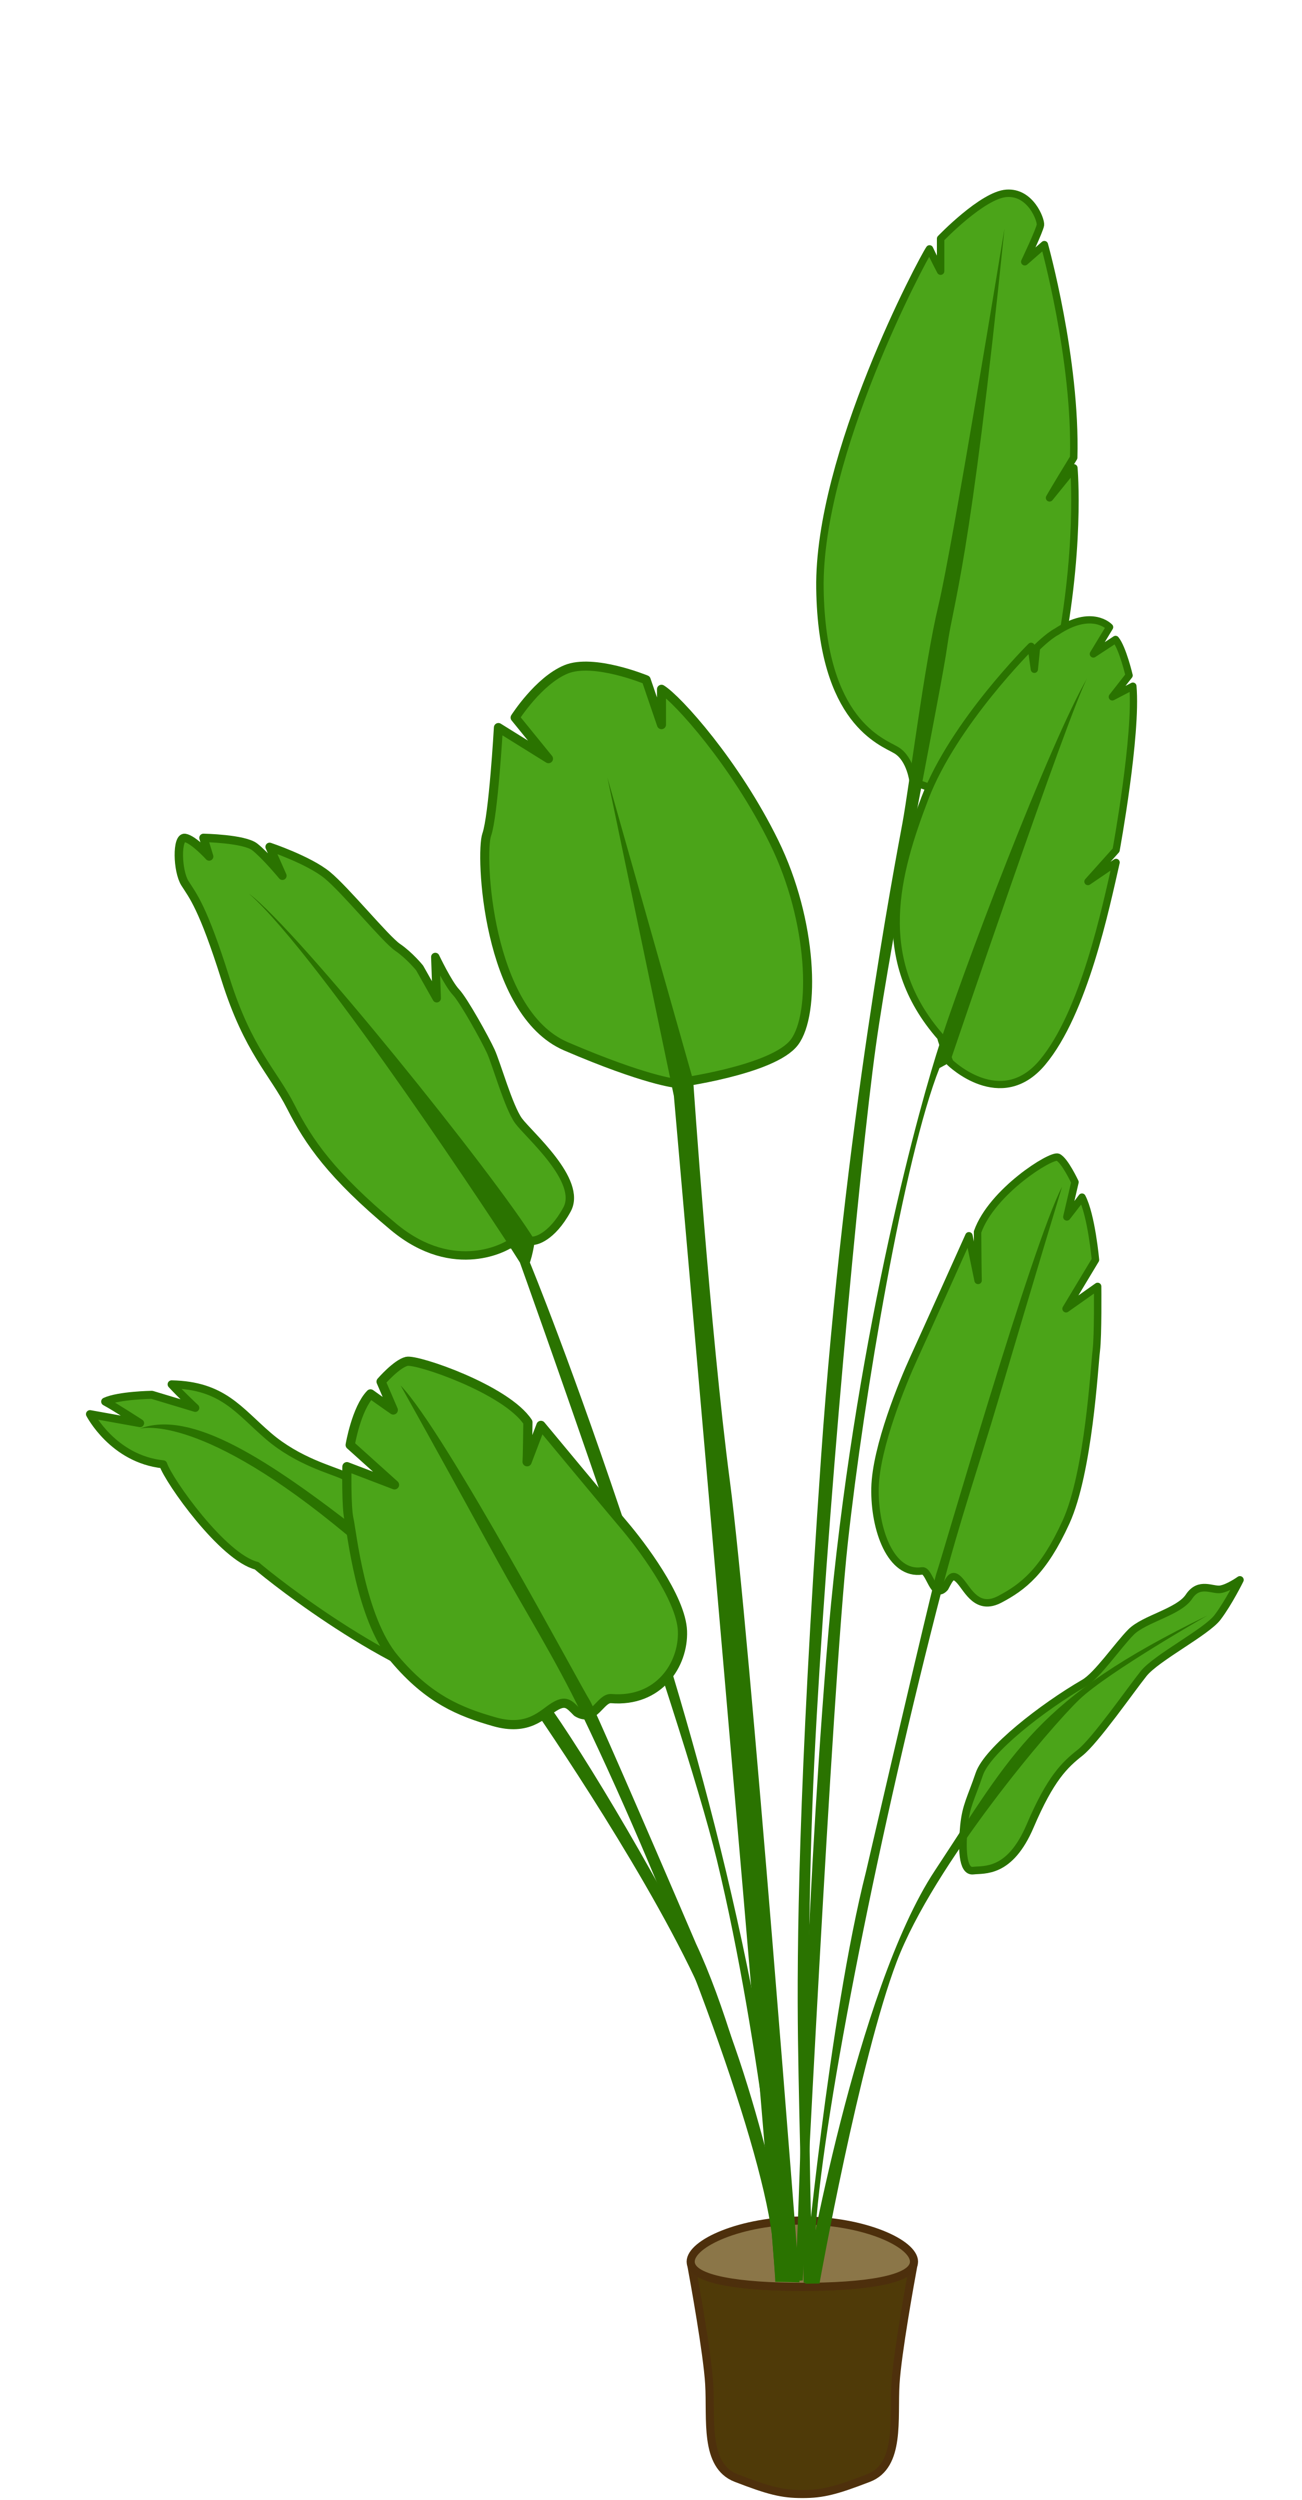 <svg width="321" height="616" viewBox="0 0 321 616" fill="none" xmlns="http://www.w3.org/2000/svg">
<mask id="mask0_8_321" style="mask-type:luminance" maskUnits="userSpaceOnUse" x="0" y="0" width="350" height="650">
<path d="M350 0H0V650H350V0Z" fill="white"/>
</mask>
<g mask="url(#mask0_8_321)">
<path d="M197.815 563.541H197.813C183.6 563.541 171.906 562.055 170.442 558.176C171.189 562.222 174.39 579.868 174.85 587.463C175.372 596.069 173.545 607.593 181.504 610.655C189.463 613.719 192.725 614.594 197.813 614.594C202.902 614.594 206.165 613.719 214.124 610.655C222.083 607.593 220.254 596.069 220.776 587.463C221.237 579.868 224.439 562.222 225.186 558.176C223.722 562.055 212.028 563.541 197.815 563.541Z" fill="#4F3A08"/>
<path d="M197.815 563.541H197.813C183.6 563.541 171.906 562.055 170.442 558.176C171.189 562.222 174.39 579.868 174.85 587.463C175.372 596.069 173.545 607.593 181.504 610.655C189.463 613.719 192.725 614.594 197.813 614.594C202.902 614.594 206.165 613.719 214.124 610.655C222.083 607.593 220.254 596.069 220.776 587.463C221.237 579.868 224.439 562.222 225.186 558.176C223.722 562.055 212.028 563.541 197.815 563.541Z" stroke="#4E300C" stroke-width="2" stroke-linecap="round" stroke-linejoin="round"/>
<path d="M225.343 557.33C225.343 561.841 213.017 563.542 197.813 563.542C182.609 563.542 170.283 561.841 170.283 557.33C170.283 552.818 182.609 547.204 197.813 547.204C213.017 547.204 225.343 552.818 225.343 557.33Z" fill="#8B7648"/>
<path d="M225.343 557.33C225.343 561.841 213.017 563.542 197.813 563.542C182.609 563.542 170.283 561.841 170.283 557.33C170.283 552.818 182.609 547.204 197.813 547.204C213.017 547.204 225.343 552.818 225.343 557.33Z" stroke="#4D2F0C" stroke-width="2" stroke-linecap="round" stroke-linejoin="round"/>
<path d="M121.714 417.661C121.714 417.661 127.127 418.049 129.071 417.404C131.014 416.761 132.82 414.441 128.239 410.705C123.658 406.97 105.751 389.705 98.393 379.915C91.036 370.124 87.288 364.842 84.65 363.555C82.013 362.266 73.545 360.204 66.188 353.892C58.831 347.579 54.944 341.397 42.312 341.138C44.672 343.715 48.142 346.936 48.142 346.936L37.452 343.714C37.452 343.714 29.263 343.844 25.931 345.39C28.569 346.808 34.538 350.699 34.538 350.699L22.184 348.481C22.184 348.481 27.875 359.561 40.229 360.849C41.618 364.971 54.944 383.781 63.273 385.841C67.437 389.449 98.809 414.312 121.714 417.661Z" fill="#4BA419"/>
<path d="M121.714 417.661C121.714 417.661 127.127 418.049 129.071 417.404C131.014 416.761 132.82 414.441 128.239 410.705C123.658 406.97 105.751 389.705 98.393 379.915C91.036 370.124 87.288 364.842 84.65 363.555C82.013 362.266 73.545 360.204 66.188 353.892C58.831 347.579 54.944 341.397 42.312 341.138C44.672 343.715 48.142 346.936 48.142 346.936L37.452 343.714C37.452 343.714 29.263 343.844 25.931 345.39C28.569 346.808 34.538 350.699 34.538 350.699L22.184 348.481C22.184 348.481 27.875 359.561 40.229 360.849C41.618 364.971 54.944 383.781 63.273 385.841C67.437 389.449 98.809 414.312 121.714 417.661Z" stroke="#2A7300" stroke-width="1.979" stroke-linecap="round" stroke-linejoin="round"/>
<path d="M172.244 482.977C157.39 453.991 137.956 422.428 131.016 414.57C131.016 414.57 112.831 396.019 89.511 377.855C66.189 359.69 47.17 347.193 34.399 352.089C34.399 352.089 47.971 347.859 82.259 375.556C107.974 396.33 124.305 413.482 129.729 418.349C134.282 424.915 161.494 464.61 173.769 492.897C187.192 523.822 193.081 560.745 193.081 560.745C193.715 560.794 195.79 560.955 195.79 560.955C195.79 560.955 187.097 511.963 172.244 482.977Z" fill="#2A7300"/>
<path d="M126.996 176.835L135.228 186.963L122.878 179.28C122.878 179.28 121.644 201.023 119.996 205.694C118.349 210.364 119.974 249.442 139.539 257.843C159.106 266.244 166.516 266.942 166.516 266.942C166.516 266.942 190.652 263.799 195.875 256.813C201.096 249.828 200.397 226.97 190.866 207.542C181.336 188.112 167.062 172.294 163.084 169.85V178.582L159.311 167.519C159.311 167.519 146.32 162.153 139.539 164.96C132.758 167.767 126.996 176.835 126.996 176.835Z" fill="#4BA419"/>
<path d="M126.996 176.835L135.228 186.963L122.878 179.28C122.878 179.28 121.644 201.023 119.996 205.694C118.349 210.364 119.974 249.442 139.539 257.843C159.106 266.244 166.516 266.942 166.516 266.942C166.516 266.942 190.652 263.799 195.875 256.813C201.096 249.828 200.397 226.97 190.866 207.542C181.336 188.112 167.062 172.294 163.084 169.85V178.582L159.311 167.519C159.311 167.519 146.32 162.153 139.539 164.96C132.758 167.767 126.996 176.835 126.996 176.835Z" stroke="#2A7300" stroke-width="2.226" stroke-linecap="round" stroke-linejoin="round"/>
<path d="M149.754 191.621L166.141 270.076C166.141 270.076 191.074 554.148 191.14 562.297L193.749 562.339L197.109 562.428C197.109 562.428 184.865 402.297 179.969 365.149C175.071 328 170.901 266.248 170.901 266.248L149.754 191.621Z" fill="#2A7300"/>
<path d="M131.866 305.69L125.379 306.709C125.379 306.709 112.229 315.019 96.976 302.299C81.721 289.58 76.111 281.44 71.729 272.791C67.345 264.143 61.208 259.054 55.598 241.248C49.987 223.441 47.533 220.728 45.603 217.676C43.675 214.623 43.5 206.142 45.603 206.481C47.708 206.821 51.565 211.06 51.565 211.06L50.163 206.473C50.163 206.473 60.157 206.651 62.787 208.687C65.417 210.721 69.624 215.81 69.624 215.81L66.468 208.687C66.468 208.687 76.111 211.908 80.669 215.639C85.229 219.369 95.047 231.412 98.028 233.447C101.009 235.481 103.463 238.535 103.463 238.535L107.67 245.995L107.321 235.821C107.321 235.821 110.477 242.434 112.404 244.469C114.333 246.504 119.592 256.002 120.996 259.054C122.398 262.107 125.379 272.791 127.834 276.183C130.288 279.574 143.679 290.936 139.789 298.06C135.899 305.182 131.866 305.69 131.866 305.69Z" fill="#4BA419"/>
<path d="M131.866 305.69L125.379 306.709C125.379 306.709 112.229 315.019 96.976 302.299C81.721 289.58 76.111 281.44 71.729 272.791C67.345 264.143 61.208 259.054 55.598 241.248C49.987 223.441 47.533 220.728 45.603 217.676C43.675 214.623 43.5 206.142 45.603 206.481C47.708 206.821 51.565 211.06 51.565 211.06L50.163 206.473C50.163 206.473 60.157 206.651 62.787 208.687C65.417 210.721 69.624 215.81 69.624 215.81L66.468 208.687C66.468 208.687 76.111 211.908 80.669 215.639C85.229 219.369 95.047 231.412 98.028 233.447C101.009 235.481 103.463 238.535 103.463 238.535L107.67 245.995L107.321 235.821C107.321 235.821 110.477 242.434 112.404 244.469C114.333 246.504 119.592 256.002 120.996 259.054C122.398 262.107 125.379 272.791 127.834 276.183C130.288 279.574 143.679 290.936 139.789 298.06C135.899 305.182 131.866 305.69 131.866 305.69Z" stroke="#2A7300" stroke-width="2.072" stroke-linecap="round" stroke-linejoin="round"/>
<path d="M128.184 311.117L125.378 306.709C125.378 306.709 79.267 235.99 61.383 220.218C73.306 229.037 122.398 290.088 131.866 305.69C131.339 309.251 130.64 311.117 130.64 311.117C130.64 311.117 141.236 336.714 155.886 381.072C170.711 425.961 189.624 490.031 195.2 560.65L192.925 560.609C192.925 560.609 187.926 504.531 176.75 458.403C167.933 422.007 128.184 311.117 128.184 311.117Z" fill="#2A7300"/>
<path d="M150.711 418.578C147.987 418.358 146.499 424.527 142.287 421.941C140.283 419.903 139.48 418.838 136.571 420.648C133.663 422.457 130.253 426.682 121.83 424.269C113.408 421.855 105.685 418.751 97.263 408.75C88.839 398.751 86.733 377.371 86.032 374.354C85.329 371.337 85.532 361.422 85.532 361.422L97.263 365.904L86.333 356.077C86.333 356.077 87.837 347.112 91.347 343.491C93.351 344.957 96.961 347.456 96.961 347.456L93.953 340.475C93.953 340.475 97.763 336.077 100.271 335.473C102.778 334.87 124.84 342.37 130.154 350.474C130.053 359.268 129.953 360.216 129.953 360.216L133.363 351.249C133.363 351.249 150.108 371.423 153.918 375.906C157.73 380.388 167.958 393.666 168.259 401.941C168.559 410.218 162.443 419.527 150.711 418.578Z" fill="#4BA419"/>
<path d="M150.711 418.578C147.987 418.358 146.499 424.527 142.287 421.941C140.283 419.903 139.48 418.838 136.571 420.648C133.663 422.457 130.253 426.682 121.83 424.269C113.408 421.855 105.685 418.751 97.263 408.75C88.839 398.751 86.733 377.371 86.032 374.354C85.329 371.337 85.532 361.422 85.532 361.422L97.263 365.904L86.333 356.077C86.333 356.077 87.837 347.112 91.347 343.491C93.351 344.957 96.961 347.456 96.961 347.456L93.953 340.475C93.953 340.475 97.763 336.077 100.271 335.473C102.778 334.87 124.84 342.37 130.154 350.474C130.053 359.268 129.953 360.216 129.953 360.216L133.363 351.249C133.363 351.249 150.108 371.423 153.918 375.906C157.73 380.388 167.958 393.666 168.259 401.941C168.559 410.218 162.443 419.527 150.711 418.578Z" stroke="#2A7300" stroke-width="2.266" stroke-linecap="round" stroke-linejoin="round"/>
<path d="M171.587 478.943C157.717 446.549 146.178 420.224 145.465 419.12C143.152 415.542 109.862 352.938 98.766 341.411C98.766 341.411 108.706 359.136 122.665 384.657C128.853 395.968 136.878 408.721 143.389 422.293C166.225 469.89 187.075 526.059 190.311 550.69L191.156 561.275L194.556 561.368C194.556 561.368 185.457 508.556 171.587 478.943Z" fill="#2A7300"/>
<path d="M225.149 192.669C225.149 192.669 224.505 186.976 220.967 184.868C217.429 182.761 202.632 177.913 202.15 145.028C201.667 112.143 227.4 63.869 229.169 61.34C230.135 63.448 231.903 66.82 231.903 66.82V58.81C231.903 58.81 242.197 48.059 248.147 47.637C254.098 47.215 256.672 54.172 256.511 55.437C256.35 56.702 252.651 64.501 252.651 64.501L257.476 60.286C257.476 60.286 265.357 88.532 264.713 112.775C260.049 120.364 258.762 122.682 258.762 122.682L264.751 115.304C264.751 115.304 266.643 135.963 260.371 165.264C254.098 194.565 246.218 194.777 243.323 196.042C240.427 197.307 234.799 196.673 228.204 193.723L225.149 192.669Z" fill="#4BA419"/>
<path d="M225.149 192.669C225.149 192.669 224.505 186.976 220.967 184.868C217.429 182.761 202.632 177.913 202.15 145.028C201.667 112.143 227.4 63.869 229.169 61.34C230.135 63.448 231.903 66.82 231.903 66.82V58.81C231.903 58.81 242.197 48.059 248.147 47.637C254.098 47.215 256.672 54.172 256.511 55.437C256.35 56.702 252.651 64.501 252.651 64.501L257.476 60.286C257.476 60.286 265.357 88.532 264.713 112.775C260.049 120.364 258.762 122.682 258.762 122.682L264.751 115.304C264.751 115.304 266.643 135.963 260.371 165.264C254.098 194.565 246.218 194.777 243.323 196.042C240.427 197.307 234.799 196.673 228.204 193.723L225.149 192.669Z" stroke="#2A7300" stroke-width="1.836" stroke-linecap="round" stroke-linejoin="round"/>
<path d="M247.654 56.289C247.654 56.289 234.788 134.983 231.357 149.222C227.926 163.461 224.21 193.44 222.494 202.808C220.779 212.176 208.095 277.754 202.429 359.071C196.764 440.387 196.452 480.803 196.738 502.537C197.024 524.271 198.14 562.479 198.14 562.479L200.377 562.45C200.377 562.45 197.893 492.754 200.752 434.296C203.611 375.838 211.916 286.748 215.918 257.893C219.921 229.04 232.088 169.832 233.58 158.965C235.074 148.098 239.077 140.229 247.654 56.289Z" fill="#2A7300"/>
<path d="M234.186 261.805C234.186 261.805 246.735 274.08 257.013 261.805C267.291 249.53 272.63 223.66 275.167 212.519L268.226 217.24L275.167 209.496C275.167 209.496 280.373 181.172 279.305 169.086L274.233 171.73L278.372 166.442C278.372 166.442 276.77 159.644 275.034 157.567L269.561 161.155L273.566 154.545C273.566 154.545 269.294 149.825 260.484 155.679C258.348 156.812 255.544 159.644 255.544 159.644L255.011 164.932L254.214 159.266C254.214 159.266 235.12 178.15 228.046 196.656C220.97 215.163 214.964 236.312 231.917 255.574C232.184 256.895 234.186 261.805 234.186 261.805Z" fill="#4BA419"/>
<path d="M234.186 261.805C234.186 261.805 246.735 274.08 257.013 261.805C267.291 249.53 272.63 223.66 275.167 212.519L268.226 217.24L275.167 209.496C275.167 209.496 280.373 181.172 279.305 169.086L274.233 171.73L278.372 166.442C278.372 166.442 276.77 159.644 275.034 157.567L269.561 161.155L273.566 154.545C273.566 154.545 269.294 149.825 260.484 155.679C258.348 156.812 255.544 159.644 255.544 159.644L255.011 164.932L254.214 159.266C254.214 159.266 235.12 178.15 228.046 196.656C220.97 215.163 214.964 236.312 231.917 255.574C232.184 256.895 234.186 261.805 234.186 261.805Z" stroke="#2A7300" stroke-width="1.787" stroke-linecap="round" stroke-linejoin="round"/>
<path d="M197.908 561.952C197.908 561.952 205.088 416.278 209.026 380.209C212.965 344.138 222.915 285.195 231.621 263.202L234.186 261.805C234.186 261.805 263.698 174.809 268.106 167.014C258.985 182.557 236.804 240.62 230.792 259.975C224.781 279.329 209.324 337.911 203.727 408.291C198.13 478.672 197.602 533.159 196.069 562.129" fill="#2A7300"/>
<path d="M227.371 387.112C229.179 386.842 230.165 394.408 232.96 391.236C234.29 388.737 234.822 387.429 236.752 389.65C238.682 391.872 240.944 397.052 246.531 394.092C252.119 391.131 257.242 387.324 262.831 375.058C268.418 362.793 269.815 336.569 270.281 332.867C270.747 329.167 270.613 317.006 270.613 317.006L262.831 322.505L270.082 310.45C270.082 310.45 269.083 299.454 266.755 295.012C265.425 296.81 263.03 299.876 263.03 299.876L265.026 291.311C265.026 291.311 262.498 285.919 260.835 285.179C259.172 284.439 244.535 293.638 241.01 303.578C241.076 314.362 241.143 315.527 241.143 315.527L238.881 304.529C238.881 304.529 227.771 329.272 225.242 334.771C222.715 340.27 215.928 356.553 215.729 366.705C215.53 376.856 219.588 388.276 227.371 387.112Z" fill="#4BA418"/>
<path d="M227.371 387.112C229.179 386.842 230.165 394.408 232.96 391.236C234.29 388.737 234.822 387.429 236.752 389.65C238.682 391.872 240.944 397.052 246.531 394.092C252.119 391.131 257.242 387.324 262.831 375.058C268.418 362.793 269.815 336.569 270.281 332.867C270.747 329.167 270.613 317.006 270.613 317.006L262.831 322.505L270.082 310.45C270.082 310.45 269.083 299.454 266.755 295.012C265.425 296.81 263.03 299.876 263.03 299.876L265.026 291.311C265.026 291.311 262.498 285.919 260.835 285.179C259.172 284.439 244.535 293.638 241.01 303.578C241.076 314.362 241.143 315.527 241.143 315.527L238.881 304.529C238.881 304.529 227.771 329.272 225.242 334.771C222.715 340.27 215.928 356.553 215.729 366.705C215.53 376.856 219.588 388.276 227.371 387.112Z" stroke="#2A7300" stroke-width="1.835" stroke-linecap="round" stroke-linejoin="round"/>
<path d="M213.523 461.152C222.725 421.416 230.379 389.13 230.853 387.775C232.387 383.389 254.472 306.601 261.834 292.462C261.834 292.462 255.24 314.202 245.978 345.505C241.875 359.378 236.549 375.021 232.229 391.668C217.078 450.047 203.248 518.941 201.099 549.152L200.539 562.137L198.285 562.25C198.285 562.25 204.321 497.473 213.523 461.152Z" fill="#2A7300"/>
<path d="M267.283 414.75C257.087 420.658 243.434 431.259 241.427 437.202C239.418 443.145 238.163 444.884 237.661 449.956C237.159 455.03 237.159 461.303 239.92 460.973C242.681 460.643 248.957 461.722 253.977 449.956C258.999 438.192 262.513 434.889 266.279 431.918C270.044 428.947 278.773 416.401 281.939 412.439C285.105 408.477 297.405 402.205 300.166 398.572C302.928 394.941 305.689 389.329 305.689 389.329C305.689 389.329 302.928 391.309 300.92 391.639C298.911 391.969 295.648 389.66 293.137 393.456C290.627 397.251 282.092 398.903 278.829 402.206C275.566 405.507 270.558 412.853 267.283 414.75Z" fill="#4BA419"/>
<path d="M267.283 414.75C257.087 420.658 243.434 431.259 241.427 437.202C239.418 443.145 238.163 444.884 237.661 449.956C237.159 455.03 237.159 461.303 239.92 460.973C242.681 460.643 248.957 461.722 253.977 449.956C258.999 438.192 262.513 434.889 266.279 431.918C270.044 428.947 278.773 416.401 281.939 412.439C285.105 408.477 297.405 402.205 300.166 398.572C302.928 394.941 305.689 389.329 305.689 389.329C305.689 389.329 302.928 391.309 300.92 391.639C298.911 391.969 295.648 389.66 293.137 393.456C290.627 397.251 282.092 398.903 278.829 402.206C275.566 405.507 270.558 412.853 267.283 414.75Z" stroke="#297200" stroke-width="1.878" stroke-linecap="round" stroke-linejoin="round"/>
<path d="M297.694 398.094C297.694 398.094 273.257 412.007 266.167 418.742C259.077 425.477 230.22 459.396 221.088 483.4C211.956 507.403 202.041 562.714 202.041 562.714L198.529 562.758C198.529 562.758 211.036 490.376 230.469 460.985C249.901 431.594 255.416 418.643 297.694 398.094Z" fill="#2A7300"/>
</g>
</svg>
